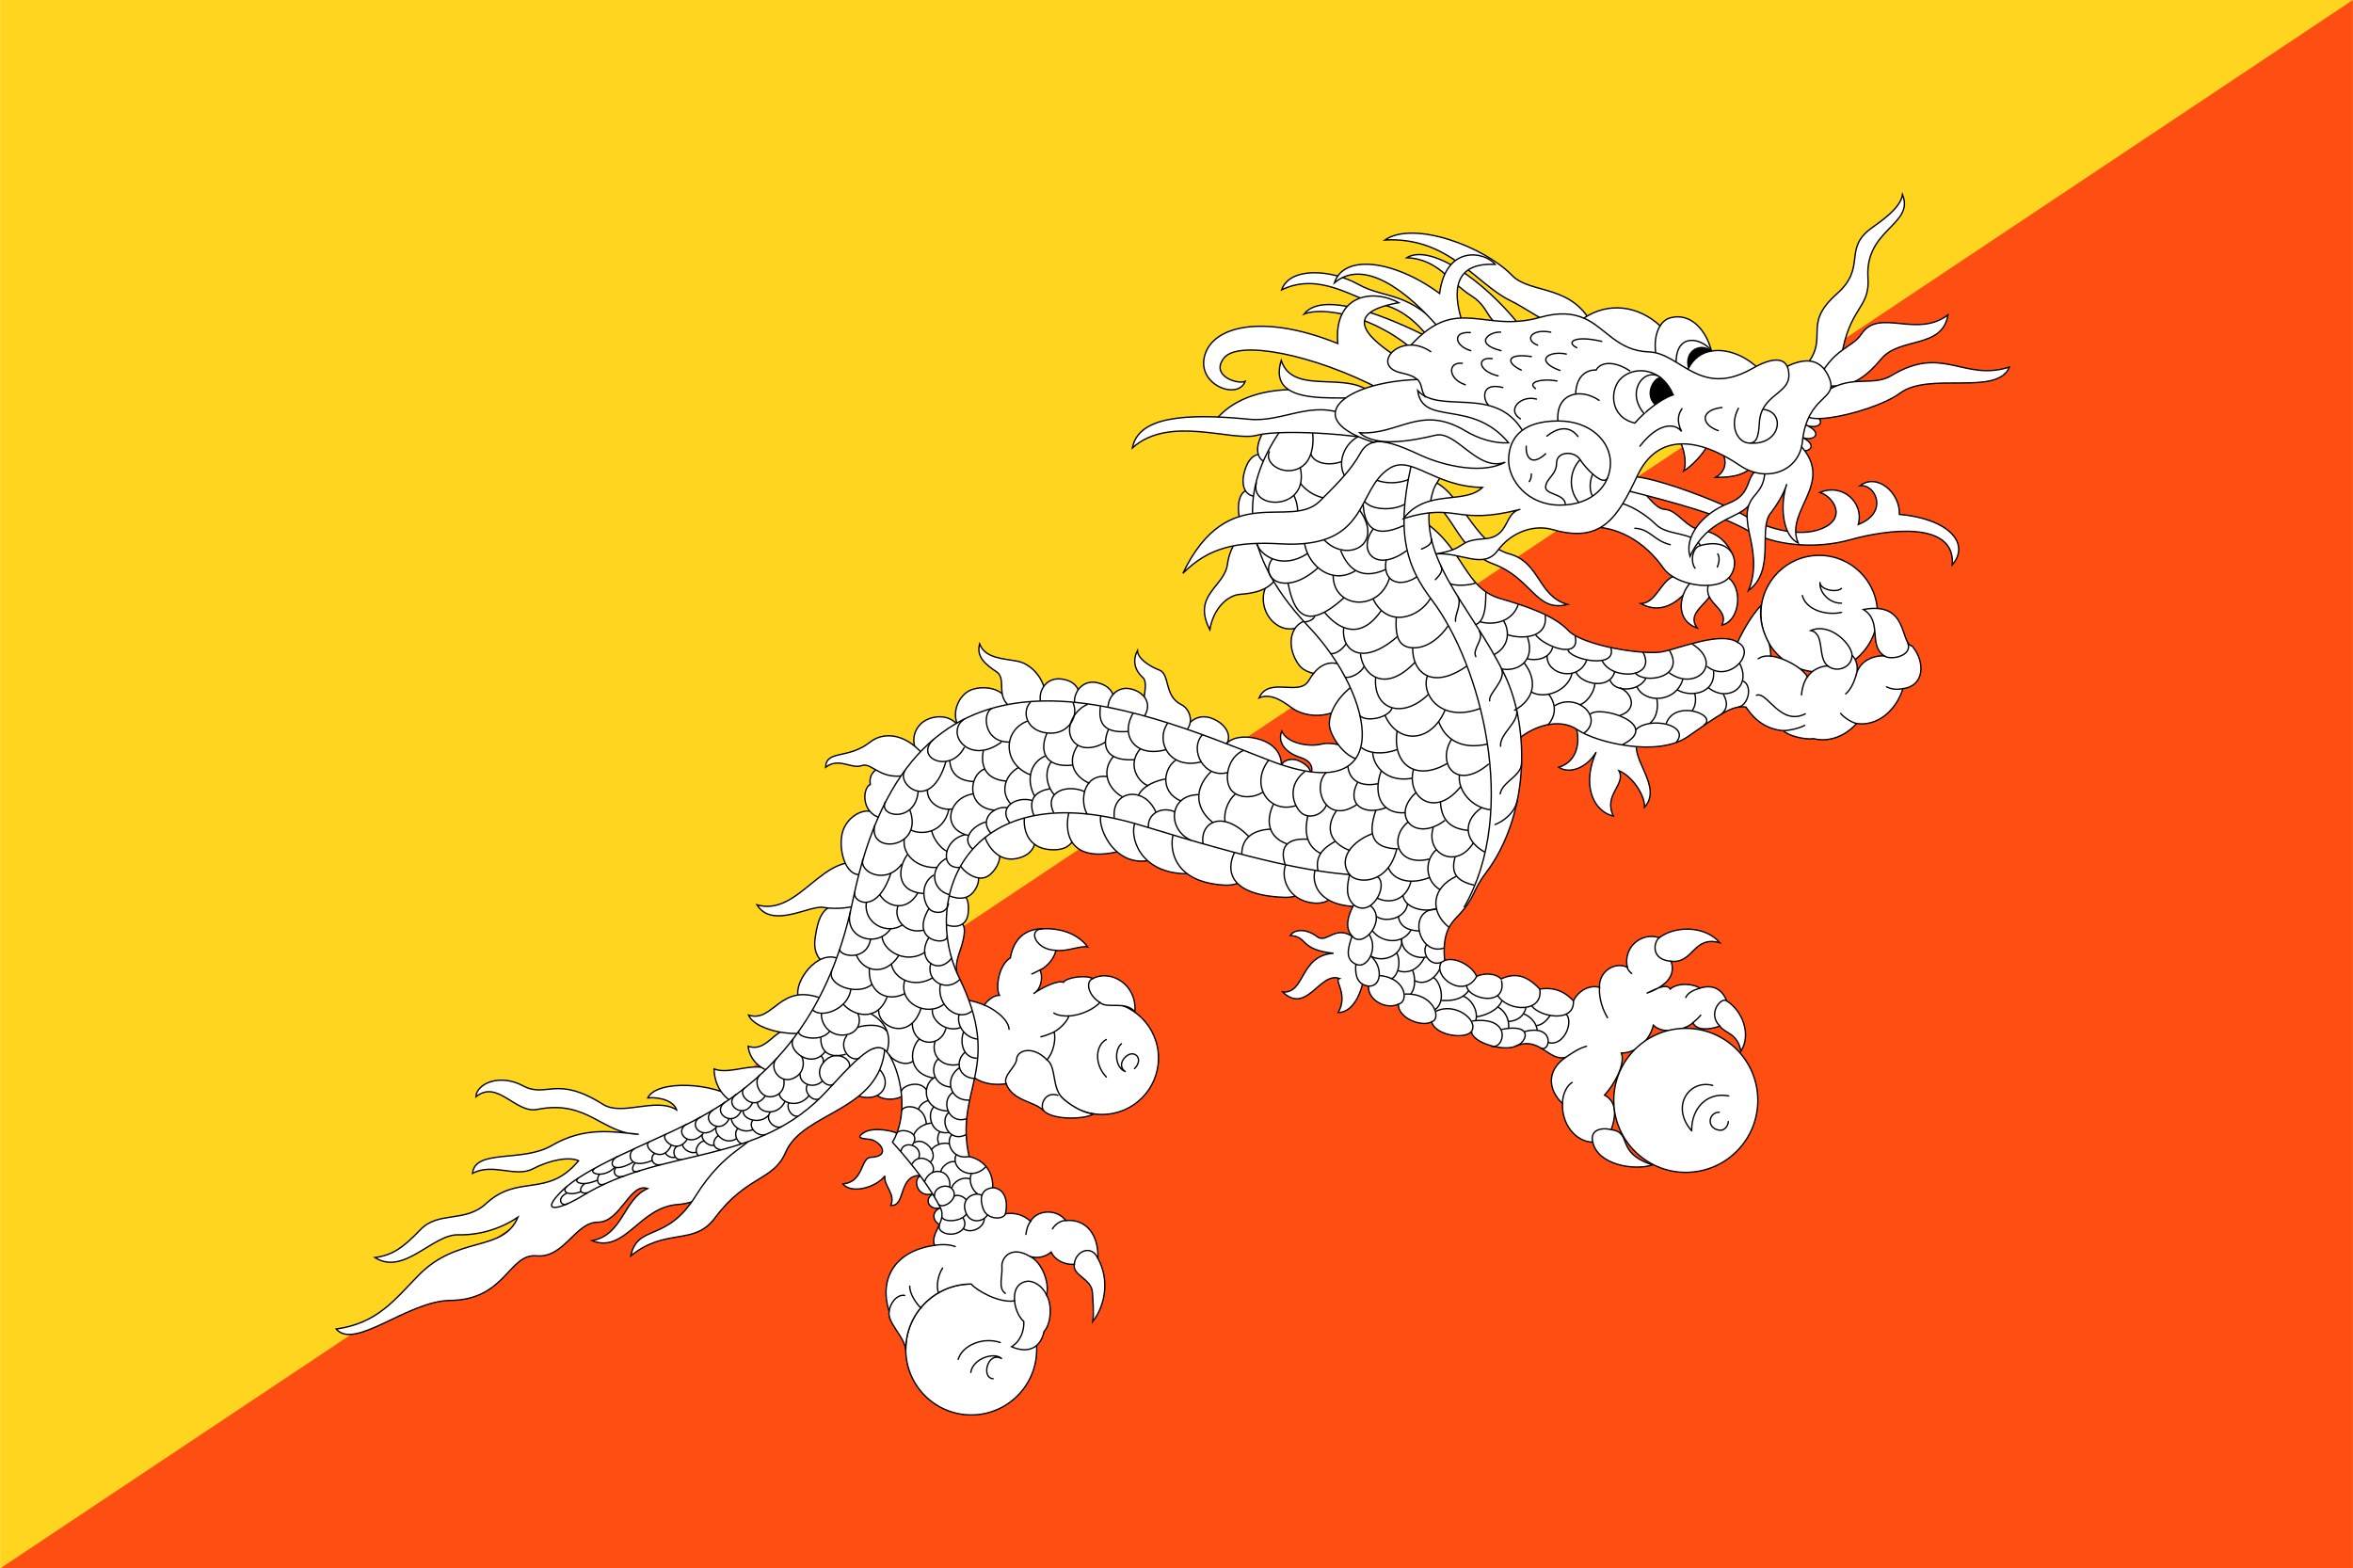 <?xml version='1.0' encoding='utf-8'?>
<svg:svg xmlns:svg="http://www.w3.org/2000/svg" viewBox="0 0 900.0 600.0" width="50.00" height="33.33">
<svg:rect width="900" height="600" fill="#ffd520" />
<svg:path d="M0,600H900V0z" fill="#ff4e12" />
<svg:g stroke="#000" stroke-width="0.521">
<svg:g fill="#fff">
<svg:path d="m481.74,187.59c-4.987-1.771-8.208,0.805-8.046,7.244,0.158,6.439,3.542,10.142,8.529,7.727l-0.483-14.971z" />
<svg:path d="m486.12,175.53c-4.154-3.28-8.029-1.874-9.946,4.276-1.917,6.149,0.096,10.742,5.596,10.058l4.35-14.333z" />
<svg:path d="m493.04,163.86c-3.579-3.905-7.629-3.138-10.508,2.625-2.875,5.763-1.625,10.618,3.917,10.825l6.592-13.45z" />
<svg:path d="m488.5,220.59c-6.117,2.254-6.763,10.625-2.896,15.776,3.862,5.151,10.946,6.117,14.808,0l-11.91-15.78z" />
<svg:path d="m481.42,202.88c-5.796-1.932-11.017,5.853-11.913,12.878-1.125,8.854-13.683,11.751-6.758,25.113,1.446-8.532,7.083-13.2,11.588-13.522,4.508-0.322,11.271-1.288,14.167-6.761l-7.083-17.708z" />
<svg:path d="m499.77,237.33c-6.763,1.61-7.729,10.625-2.9,17.064,4.133,5.513,17.063,4.185,16.742-1.288l-13.842-15.776z" />
<svg:path d="m518.93,291.58c0.321-5.795-9.012-8.049-13.521-6.922-4.508,1.127-13.121-0.161-15.133-4.99-1.608,3.864,0.725,8.049,7.246,10.142,4.933,1.585,4.829,5.151,3.379,6.761,3.704,0.644,14.65,0.644,18.029-4.99z" />
<svg:path d="m513.62,254.56c-6.6-2.897-10.513,1.516-13.038,5.795-3.704,6.278-15.133-1.77-18.996,6.6,5.233-2.254,10.558,2.553,13.038,4.185,7.083,4.668,20.767,3.22,22.7-7.727l-3.704-8.854z" />
<svg:path d="m517.48,262.28c-6.6,4.99-9.175,10.946-9.012,14.971,0.163,4.025,5.796,12.878,11.913,13.361,3.542-7.244,5.312-22.537-2.9-28.332z" />
<svg:path d="m490.12,293.35c0-2.415,3.542-3.38,5.954-2.576,2.417,0.805,6.117,3.22,4.829,5.795l-10.783-3.22z" />
<svg:path d="m453.73,280.15c-0.642-2.897,4.025-7.888,10.304-5.151,6.275,2.737,7.083,8.049,4.504,10.142l-14.808-4.99z" />
<svg:path d="m469.02,285.46c-0.483-1.61,4.037-4.825,11.754-2.898,7.725,1.932,9.621,6.907,9.338,10.786l-21.092-7.888z" />
<svg:path d="m452.93,280.15c4.025-3.058,2.5-8.855-1.129-10.625-6.6-3.22-4.183-11.59-8.371-13.2-4.183-1.61-8.208-4.508-8.371-7.405-2.092,4.024-0.804,7.727,2.096,10.303,2.896,2.576-2.254,13.039,1.446,15.776l14.329,5.151z" />
<svg:path d="m366.64,277.9c-3.38-5.312-11.43-4.346-14.81-0.644-3.38,3.703-2.897,9.176,0.322,11.59l14.488-10.947z" />
<svg:path d="m385.96,270.01c-1.288-7.083-9.82-7.888-14.488-6.117-4.668,1.771-7.888,8.854-4.829,14.005l19.318-7.888z" />
<svg:path d="m398.84,269.04c3.058-5.956-2.897-14.81-9.659-16.098-5.645-1.074-12.315-1.046-14.488-6.6-1.368,4.83,2.254,7.888,6.44,10.625,4.185,2.737-0.805,9.82,5.956,13.844l11.752-1.771z" />
<svg:path d="m398.2,269.25c-1.409-4.267,1.449-9.943,7.232-9.545,5.784,0.398,9.08,4.601,6.53,9.856l-13.763-0.31z" />
<svg:path d="m411.07,269.57c-0.796-4.422,2.83-9.64,8.501-8.435s8.342,5.83,5.083,10.675l-13.584-2.24z" />
<svg:path d="m423.86,271.6c-0.575-4.457,3.308-9.488,8.912-8.001,5.604,1.487,8.042,6.24,4.542,10.915l-13.454-2.914z" />
<svg:path d="m326.72,345.35c-10.786,0-13.42,2.568-14.971,13.683-1.932,13.844,16.903,15.454,14.971-13.683z" />
<svg:path d="m331.55,330.86c-16.581-6.278-25.595,19.961-42.015,15.293,5.875,9.337,20.118,0.017,25.434,0.966,9.015,1.61,28.493-1.771,16.581-16.259z" />
<svg:path d="m320.76,366.76c-8.21-3.702-17.064,8.854-15.454,14.327,2.044,6.952,20.766,1.288,15.454-14.327z" />
<svg:path d="m282.45,420.85c4.508,1.283,9.98,3.862,9.015,12.554-0.966,8.692-17.385,26.4-32.195,27.367-14.81,0.967-20.123,18.833-32.84,13.842,11.912-2.25,11.912-15.775,21.249-19.958-6.761-2.417-10.303,12.879-18.995,12.879-8.693,0-12.878,13.842-23.503,12.875-10.625-0.963-11.743,16.854-33,17.067-16.259,0.158-36.381,19.154-43.625,10.946,15.776-2.254,22.142-10.996,31.552-20.608,15.132-15.45,32.196-8.529,37.991-22.213-6.923,4.667-14.971,6.921-22.859,6.763-9.902-0.204-20.766,15.775-31.874,8.692,6.439-0.804,10.625-3.542,17.386-10.625,6.924-7.254,17.083-2.567,25.113-9.979,12.556-11.592,23.342-1.933,35.415-16.421-3.381-1.608-10.625-0.483-17.386,3.058-6.761,3.542-15.454-2.417-23.181,1.771,0.966-9.496,18.995-4.062,30.264-10.625,12.718-7.404,23.262-5.233,33.323-4.346-14.005-0.079-19.478-13.363-38.795-9.5-8.425,1.688-15.132-11.588-23.503-4.829,0.241-4.987,9.015-9.013,18.03-4.183,9.015,4.829,12.648-4.226,30.586,7.083,7.405,4.667,20.122-2.9,28.171,2.092-1.046-3.058-5.635-4.992-11.027-4.588,3.381-6.921,25.193-6.037,34.691,0.887z" />
<svg:path d="m296.78,410.38c-7.083-5.473-16.903,1.128-23.664-1.449,0,4.506,2.254,11.269,9.659,13.844,2.254-1.608,12.395-10.463,14.005-12.395z" />
<svg:path d="m307.89,394.77c-11.108-5.634-13.039,8.371-21.732,5.473,0.322,4.025,3.542,9.015,10.625,10.142l11.108-15.615z" />
<svg:path d="m314.49,382.05c-16.42-6.439-18.513,9.337-28.171,6.278,2.254,5.473,16.098,8.371,23.181,6.439l4.99-12.717z" />
<svg:path d="m337.02,312.99c-4.347-6.117-13.522-1.127-14.971,6.117-1.449,7.244,2.092,17.386,8.21,15.132l6.761-21.249z" />
<svg:path d="m348.13,293.67c-7.566-1.77-16.259-0.966-15.293,6.439-2.898,1.288-3.703,10.786,4.185,12.878l11.108-19.318z" />
<svg:path d="m353.12,288.68c-7.405-8.693-15.663-8.491-20.283-4.83-8.532,6.761-16.823,2.898-17.064,9.659,5.152-3.944,9.659,0.805,13.844-0.644,4.185-1.449,7.244,6.6,18.835,3.22l4.668-7.405z" />
<svg:path d="m335.25,418.6c1.127,2.092,8.049,3.058,11.43-0.483,4.48-4.696-0.483-17.709-7.566-18.675-7.083-0.966-7.727,14.65-3.863,19.158z" />
<svg:path d="m327.2,418.92c10.141,3.7,14.488-4.671,9.015-9.981-1.449,1.771-6.761,8.21-9.015,9.981z" />
<svg:path d="m289.21,432.76c-1.932,5.796-11.913,6.763-23.181,24.792-11.269,18.029-22.054,10.463-24.791,22.858,13.522-10.946,24.142-3.675,32.195-14.488,12.235-16.421,22.309-14.063,27.045-25.113,6.761-15.775,36.381-15.454,37.991-40.244-9.981-1.932-41.533,24.79-49.259,32.194z" />
<svg:path d="m543.24,189.36c12.879,4.185,13.2,20.927,28.008,26.4,14.813,5.473,16.263,18.673,28.333,15.454-11.267-3.059-10.463-16.098-22.213-19.318-13.783-3.776-18.996-24.791-29.946-28.01" />
<svg:path d="m602.32,276.77c2.254,5.151,1.933,14.327-6.117,16.742,4.346,2.737,10.783,0.161,14.325-5.795-5.312,11.751-1.771,22.376,6.6,24.469-4.025-8.21,4.992-12.074,2.096-17.386,5.312,2.254,9.979,9.498,9.817,14.005,6.925-7.727-5.15-18.03-2.896-25.273l-23.825-6.761z" />
<svg:path d="m518.93,359.51c-7.888-6.922-11.254,1.81-15.133-1.208-3.621-2.817-8.45-3.22-10.3-0.403,6.763,0.242,3.458,5.473,16.579,6.761-13.121,0.885-10.704,15.535-19.479,14.81,9.338,8.854,14.167-7.888,21.733-5.151-2.254,0.644,3.542,5.956-0.483,13.039,6.521-0.161,9.175-9.176,9.983-13.844l-2.9-14.005z" />
<svg:path d="m345.23,434.69c-2.898-2.413-11.269-3.542-14.488-1.608-3.219,1.929-2.092,2.413,1.771,2.737,3.864,0.321,8.852,6.571,0.483,6.921-3.863,0.158-2.575,9.496-10.625,10.142,3.3,4.025,12.718,1.367,16.098-3.058-0.644,3.621,4.185,6.921,2.254,11.267,5.956,0.646,2.495-12.071,11.913-11.429-3.864,0.483-2.254,9.175,4.507,6.921-4.024,1.933-1.932,6.6,2.576,5.475-2.897,0.967-3.864,4.667,0.161,6.763,3.864-5.312-0.483-24.308-14.649-34.129z" />
<svg:path d="m695.85,257.07c12.321,0,22.308-9.99,22.308-22.312,0-12.32-9.988-22.31-22.308-22.31-12.325,0-22.313,9.99-22.313,22.31,0,12.322,9.988,22.312,22.313,22.312z" />
<svg:path d="m579.3,284.02c6.763-6.439,17.067-9.659,24.146-4.83,7.083,4.83,30.588,10.625,42.179,2.576,11.588-8.049,17.063-12.235,22.213-11.269,3.867,5.795,8.533,8.532,14.329,9.015,1.771,1.932,8.05,3.542,11.592,3.058,5.15,1.288,11.429-0.322,16.417-5.795,7.729,1.127,14.971-4.668,17.708-13.361,8.208-0.966,8.692-10.142,3.542-16.259-4.829-0.966-1.125-17.225-18.675-14.005,7.408,4.507,1.771,13.522,7.892,17.708-4.188,0-9.579,1.771-10.867,8.049,1.608-4.346-0.242-7.244-1.371-8.21,0.163-3.703-8.046-12.798-15.775-9.498,5.554,1.208,2.417,10.142,6.442,13.522-2.9,0.161-5.958,1.61-7.729,4.185-2.092-3.703-9.496-7.566-14.004-7.888,0-1.288-0.242-3.863-0.804-5.151-2.013-3.863-3.704-8.451-2.9-14.327-3.862,4.185-7.083,9.981-9.012,14.166-6.117-4.185-21.25,1.932-28.333,3.541-7.083,1.61-30.908-2.253-36.383-8.049-5.471-5.795-16.096-9.337-26.075-12.234-13.725-3.983-13.846-18.995-28.979-29.298-0.321,18.674,28.013,77.914,34.45,84.353z" />
<svg:path d="m421.54,426.32c11.913,0,21.571-9.658,21.571-21.571s-9.658-21.57-21.571-21.57-21.571,9.658-21.571,21.57c0,11.913,9.658,21.571,21.571,21.571z" />
<svg:path d="m370.02,409.74c4.346,5.635,11.751,5.314,14.81,4.83,2.576,6.758,10.785,6.6,14.327,10.3,3.542,3.704,15.613,3.383,19.155,1.288-3.217-0.321-7.403-2.25-11.428-5.633-4.858-4.079-2.576-12.234-6.439-15.131,2.897-3.22,3.38-8.532,2.737-10.625,3.059-1.771,5.312-4.668,5.634-6.117,5.313-0.322,9.98-3.059,11.913-5.151,2.737,2.575,9.658-0.805,13.363,3.541,0.804-10.625-9.338-16.259-16.1-12.717-2.737-1.449-9.98-0.483-11.268,1.449-2.254-0.966-8.532,2.254-11.43,4.346,3.22-1.77,3.703-7.083,2.415-9.015,2.737-1.127,5.795-4.829,6.117-7.566,3.864,0.644,9.658-1.932,12.233-1.288-4.183-5.473-11.105-7.405-18.189-6.922-7.325,0.403-10.463,5.554-11.429,11.108-4.347,2.575-5.795,11.268-4.185,14.327-2.496-0.08-4.83,2.335-5.795,3.703-3.38-1.449-8.21-2.495-11.671-2.495" />
<svg:path d="m366.32,373.2c-1.449-4.185,0.47-7.953,1.449-11.268,2.495-8.451,0.966-10.625-6.6-9.498-0.644,4.024,3.22,17.225,5.151,20.766z" />
<svg:path d="m360.77,352.91c1.932,1.932,8.774,2.817,9.498-3.3,0.832-7.022-2.012-9.74-8.129-7.003-0.483,1.61-1.047,8.21-1.369,10.303z" />
<svg:path d="m362.22,342.37c2.576,1.046,8.13,3.139,11.188-2.817,2.566-4.995-0.805-8.854-6.117-8.532-1.288,1.449-3.864,6.6-5.072,11.35z" />
<svg:path d="m366.97,330.54c0.644,1.932,7.244,8.371,12.073,3.703,4.83-4.668,4.83-11.59-2.415-14.166-1.932,0.322-7.727,7.083-9.659,10.463z" />
<svg:path d="m376.62,320.08c1.449,4.024,5.956,10.946,14.327,7.727,8.371-3.22,4.83-13.683,0.966-15.776-2.254,0.161-11.43,4.347-15.293,8.049z" />
<svg:path d="m391.92,312.03c-0.644,3.542,0,13.2,11.429,13.039,11.428-0.161,8.211-13.522,5.312-15.454-4.668,0-12.556,0.161-16.742,2.415z" />
<svg:path d="m409.14,310.09c-1.288,2.737-4.19,20.75,18.191,15.776,2.896-0.644,10.463-17.225-18.191-15.776z" />
<svg:path d="m421.37,311.7c-2.25,2.253,3.542,20.444,18.675,17.385,15.133-3.059,2.417-20.283-18.675-17.385z" />
<svg:path d="m434.25,314.44c-2.413,4.99,1.212,19.8,19.883,19.8,16.921,0-0.887-19.478-19.883-19.8z" />
<svg:path d="m448.9,318.79c-1.212,2.766-2.696,18.468,19.317,19.8,15.938,0.966,12.075-21.571-19.317-19.8z" />
<svg:path d="m472.57,325.39c-2.733,4.83-5.633,16.903,18.513,17.869,15.471,0.619,5.958-17.547-18.513-17.869z" />
<svg:path d="m492.69,329.09c-3.542,4.83-0.933,14.303,8.046,16.098,11.271,2.254,12.879-8.371,5.154-13.522-7.729-5.151-13.2-2.576-13.2-2.576z" />
<svg:path d="m503.64,331.34c-2.575,4.508-0.979,15.454,16.096,15.454,3.542,0,17.067-13.844-16.096-15.454z" />
<svg:path d="m371.48,541.27c13.83,0,25.042-11.213,25.042-25.042,0-13.833-11.212-25.046-25.042-25.046-13.831,0-25.043,11.213-25.043,25.046,0,13.829,11.212,25.042,25.043,25.042z" />
<svg:path d="m555.15,177.13c-1.933,1.932-5.954,7.727-6.763,9.98-8.371,25.113,13.975,43.871,27.046,70.83,10.304,21.249,9.017,54.733-7.083,75.982-5.508,7.268-3.862,9.337-10.946,16.742-2.717,2.841-5.796,6.439-4.829,16.742,4.508-1.61,10.946,2.576,12.233,6.117,3.221-1.61,7.729-0.966,9.338,0.966,5.471-2.575,9.979-1.288,14.808,3.864,4.188-0.644,8.696,0,12.879,4.507,2.254-4.507,6.763-6.117,9.979-5.151-0.321-5.795,5.475-9.98,10.625-7.727-1.608-7.727,5.475-13.523,12.238-11.269,5.792-4.508,17.383-4.829,23.179,1.932-10.304-2.897-9.979,8.049-18.675,7.083,2.254,6.439-3.542,10.142-9.333,12.234,3.7-1.771,7.725-3.863,9.012-1.61,3.221-2.817,9.658-1.771,11.271-0.322,4.263-1.368,8.371-0.322,10.3,4.829,5.796,3.542,9.658,12.556,5.475,19.318-1.288-7.083-6.117-6.761-8.05-9.659-4.508,1.61-9.017,1.61-10.304-1.288-2.575,2.576-11.267,4.83-15.129,0.966-1.45,5.795-6.442,10.625-12.238,10.625,1.613,4.507-2.896,12.236-6.438,16.098,5.475,2.896,3.862,9.338,2.575,13.2,8.371,1.288,1.288,8.692,15.775,13.521-7.079,2.254-20.925,0-22.858-8.692-7.083-0.321-11.913-7.404-11.588-14.813-5.475-5.15-6.279-12.554,1.288-17.705-6.442,1.932-9.983-8.371-19.321-4.185-4.642,2.083-16.9-1.449-16.738-5.795-1.933,3.22-13.683,1.932-15.296-3.541-3.862,2.092-12.879-1.449-12.717-6.761-4.992,2.254-11.75-1.771-11.429-6.922-4.667-0.644-5.15-4.829-4.829-8.371-4.188-1.932-3.058-5.956-1.45-10.785-2.896-3.22-1.608-7.727,0.646-11.913-3.221-3.22-2.575-7.083-1.613-11.59-15.454-1.288-34.813-5.015-79.2-18.673-66.967-20.605-84.997,27.688-70.187,57.952,17.087,34.919-1.932,42.5,3.864,68.579,6.117,1.288,9.337,6.438,9.015,11.913,3.621,0.158,6.197,3.538,4.909,9.979,3.059-0.562,7.003,0.321,9.579,2.896,2.254-4.183,9.659-5.15,13.523-0.321,8.369-0.646,12.556,6.117,12.235,14.488,4.504,8.05,2.896,17.871-1.933,24.146,0.483-3.379,0-8.208-0.158-11.104-0.3-5.329-7.729-6.442-6.924-10.788-3.863,0.321-7.566-1.771-8.854-4.667-2.254,1.929-5.473,2.575-8.21,1.608,4.346,1.933,7.727,9.658,6.439,14.808,2.254,3.867,1.771,10.95-0.966,14.008-1.288,6.275-6.117,8.529-12.395,5.792,3.542-2.25,4.829-6.275,4.668-9.658-2.254-1.929-3.38-5.633-3.542-7.888-6.278,0.967-14.971-4.346-16.574-6.446-13.831,0-25.043,11.213-25.043,25.046-0.644-5.154-7.159-10.229-6.354-14.575-3.863-11.913,1.61-23.021,17.386-25.271-1.932-4.508,4.829-9.179,2.254-14.329-3.29-6.579-9.337-15.133-18.351-25.113,5.473-9.338,3.863-21.892,0.644-29.62-4.623-11.096-9.015-8.371-25.435,9.658-26.76,29.383-62.46,21.25-94.012,40.567-8.384,5.133-16.741,7.083-7.727-1.929,9.015-9.017,32.84-18.029,48.293-25.758,28.94-14.471,53.445-38.635,63.104-85.64,22.697-110.46,106.24-74.05,159.04-53.445,49.571,19.346,40.567-24.469,15.454-50.869-30.183-31.732-24.146-56.664-9.979-76.626,25.433-3.541,74.213,5.312,64.392,13.845z" />
<svg:path d="m644.82,448.48c15.217,0,27.554-12.333,27.554-27.55,0-15.218-12.338-27.554-27.554-27.554-15.217,0-27.554,12.336-27.554,27.554,0,15.217,12.338,27.55,27.554,27.55z" />
</svg:g>
<svg:g fill="none">
<svg:path d="m539.7,178.41c-6.117,27.045-0.967,39.279,8.05,51.191,18.629,24.621,33.483,80.811,12.233,117.51" />
<svg:g stroke-linecap="round">
<svg:path d="m571.89,315.41c2.575-0.966,7.404-4.024,8.533-9.337" />
<svg:path d="m573.82,303.66c0.804-4.668,8.046-6.68,8.208-11.67" />
<svg:path d="m573.98,285.46c-0.483-4.83,7.246-9.176,6.117-14.005" />
<svg:path d="m569.8,268.08c-0.646-2.737,6.438-7.888,4.508-12.234" />
<svg:path d="m564.49,251.18c-1.45-3.059,3.379-6.6,1.288-9.82" />
<svg:path d="m556.76,237.65c-0.483-2.092,2.496-6.68,0.887-9.416" />
<svg:path d="m549.03,221.72c0.642-0.805,3.221-2.737,2.171-5.151" />
<svg:path d="m543.72,210.05c1.046-0.564,4.183-1.53,3.783-3.863" />
<svg:path stroke-linejoin="round" d="m382.58,513.57c-6.439-2.254-14.488,0.967-16.098,6.442" />
<svg:path stroke-linejoin="round" d="m371.31,525c0.805-5.471,9.176-7.888,11.751-5.312-5.312-2.896-7.888,7.404-3.22,7.729" />
<svg:path stroke-linejoin="round" d="m423.15,397.67c-3.862,1.932-4.987,9.015,0,14.329" />
<svg:path stroke-linejoin="round" d="m428.94,399.28c-2.733,2.254-2.575,9.015,1.45,10.625-3.379-2.415,0-6.6,2.417-6.761,2.413-0.161,4.021,2.737,1.125,5.634" />
<svg:path stroke-linejoin="round" d="m655.12,415.21c-9.012-2.413-16.258,8.05-8.05,17.388-0.158-9.017,6.279-14.971,14.167-13.363" />
<svg:path stroke-linejoin="round" d="m657.61,425.47c-2.217,0-3.462,1.733-3.462,3.421,0,1.771,1.529,3.462,4.025,3.462,1.613,0,2.9-1.85,2.9-3.3" />
<svg:path stroke-linejoin="round" d="m689.4,227.83c1.45,5.473,9.017,7.727,14.971,6.439" />
<svg:path stroke-linejoin="round" d="m704.37,230.73c-4.667,0.161-8.529-4.185-8.208-7.888,0,2.737,6.279,4.025,8.208,2.254" />
<svg:path d="m384.83,414.57c-1.288-3.221,3.864-6.44,4.025-9.499,0.161-3.058,5.795-5.473,11.59,0.322" />
<svg:path d="m397.71,371.11c-1.127,0.483-2.093,1.127-3.059,1.449" />
<svg:path d="m408.82,388.65c-1.369,0.081-4.185-0.08-5.715-1.127" />
<svg:path d="m403.19,394.77c-1.127,0.564-3.623,1.53-5.072,1.852" />
<svg:path d="m347.97,492c-0.161,2.9,2.737,7.083,4.346,8.371" />
<svg:path d="m360.53,485.08c-1.61,2.413-2.575,6.6-1.61,9.496" />
<svg:path d="m384.51,494.74c-2.898-1.933-0.966-6.925-1.288-10.142-0.322-3.221,3.381-8.371,10.625-4.025" />
<svg:path d="m357.47,476.39c2.898-0.483,5.956-0.325,7.888,0.479" />
<svg:path d="m394.17,467.21c-1.288,1.771-1.61,3.704-1.77,4.992" />
<svg:path d="m407.69,466.89c-2.254,0-4.185,1.608-5.151,3.221" />
<svg:path d="m376.46,384.47c2.576,0.886,9.256,4.99,9.498,9.257" />
<svg:path d="m403.83,363.54c-7.888-0.161-10.946-8.21-4.99-8.21" />
<svg:path d="m418,374.32c-3.058,1.288-1.608,6.6,2.737,9.176" />
<svg:path d="m399.16,424.87c-1.53-1.929,0.483-7.562,5.473-5.875" />
<svg:path d="m410.91,483.63c0.32-4.908,6.52-7.808,9.016-2.254" />
<svg:path d="m388.05,497.63c-0.403-5.392,2.334-7.162,4.748-7.483,2.415-0.321,5.877,1.688,7.486,5.229" />
<svg:path d="m340.08,501.66c0.322-3.221,3.059-6.6,5.956-6.117" />
<svg:path d="m634.67,358.71c-2.096,1.53-3.462,8.371,4.504,9.015" />
<svg:path d="m622.44,369.98c0,0.805,1.046,1.932,1.692,2.415" />
<svg:path d="m660.43,382.86c-2.092-1.61-7.487,4.91-2.575,9.659" />
<svg:path d="m609.24,436.95c-1.208-4.588,3.058-5.796,7.083-4.829" />
<svg:path d="m598.94,404.43c2.413-1.61,4.829-3.38,7.888-4.185" />
<svg:path d="m597.65,422.13c0-3.862,1.929-7.079,3.7-8.046" />
<svg:path d="m611.81,377.71c-0.321,4.668,1.613,9.176,3.062,11.59" />
<svg:path d="m650.13,378.03c-2.337,0.725-4.429,1.61-5.312,3.542" />
<svg:path d="m647.55,391.23c1.129-0.966,2.417-2.092,2.979-2.897" />
<svg:path d="m708.4,250.69c0,4.507-5.633,6.922-9.333,4.024" />
<svg:path d="m720.64,250.85c2.492,1.932,11.104,0.081,9.092-4.909" />
<svg:path d="m710.17,276.77c-1.771-0.322-4.829-2.254-6.117-3.863" />
<svg:path d="m727.88,263.41c-2.896,0.644-4.829,0-6.279-0.644" />
<svg:path d="m682.16,279.51c1.608,0,5.471-0.644,8.129-2.012" />
<svg:path d="m677.33,251.02c-2.092-0.241-3.625,0.161-4.829,0.966" />
<svg:path d="m709.77,258.9c-0.562,2.013-2.013,5.151-3.783,6.52" />
<svg:path stroke-linejoin="round" d="m671.86,265.99c4.025-1.771,9.017,11.912,18.675,7.083" />
<svg:path stroke-linejoin="round" d="m691.34,258.9c-1.288,1.771-2.092,4.508-2.254,6.922" />
</svg:g>
<svg:path d="m498.81,237.98c1.288-0.161,3.542-0.644,4.025-2.254" />
<svg:path d="m333.16,387.85c4.83,2.737,8.21,7.405,6.117,14.327" />
<svg:path d="m554.5,223.17c1.45,0.966,6.925,0.966,9.983-0.161" />
<svg:path d="m568.35,226.39c-0.163,2.254,0.483,10.785-3.862,12.556" />
<svg:path d="m566.1,237.82c4.025,1.288,12.075,0.805,14.65-6.6" />
<svg:path d="m575.11,237.49c2.092,3.22,2.733,9.498-3.542,12.878" />
<svg:path d="m576.72,242.81c4.667,1.61,15.454,1.77,14.325-7.405" />
<svg:path d="m587.35,242.81c3.221,4.507,17.388,9.82,15.133,0.483" />
<svg:path d="m574.31,255.84c5.471,1.288,13.2-2.415,9.979-12.073" />
<svg:path d="m599.74,248.6c0.804,3.703,18.833,7.566,16.421-0.805" />
<svg:path d="m612.78,252.63c3.383,7.727,21.25,7.083,15.617-3.22" />
<svg:path d="m625.5,257.45c3.542,4.347,19.321,1.771,13.042-8.693" />
<svg:path d="m638.37,257.29c9.821,7.405,21.25-3.22,8.854-10.947" />
<svg:path d="m652.86,254.88c8.696,6.922,19.321-5.635,11.754-9.176" />
<svg:path d="m584.12,251.98c2.737,0.805,8.533,0.483,9.821-4.507" />
<svg:path d="m591.77,250.85c-0.321,7.325,11.996,10.142,15.133,1.691" />
<svg:path d="m602.8,257.13c2.254,4.829,13.038,6.761,14.808-0.161" />
<svg:path d="m615.84,260.19c1.771,4.83,11.108,4.347,13.683-0.644" />
<svg:path d="m626.14,262.77c2.896,6.278,14.808,6.278,17.546-2.898" />
<svg:path d="m641.6,263.89c4.667,2.898,14.65,1.771,13.842-7.244" />
<svg:path d="m653.51,263.09c6.921,5.635,16.742,0.161,11.913-9.337" />
<svg:path d="m664.94,270.49c3.704-0.644,5.633-8.049,1.771-9.98" />
<svg:path d="m579.14,271.78c7.725-4.185,9.175-11.268,3.862-18.19" />
<svg:path d="m585.74,264.7c4.829,2.897,14.004-0.161,15.613-7.244" />
<svg:path d="m592.34,265.5c2.733,3.541,3.217,7.888-0.325,11.912" />
<svg:path d="m594.59,270.01c8.529-5.312,19.154,4.508,11.267,10.464" />
<svg:path d="m604.41,269.53c1.933-0.483,5.312-4.024,5.633-8.049" />
<svg:path d="m608.27,273.23c3.542-3.703,27.692,3.864,12.396,11.59" />
<svg:path d="m619.54,263.09c4.667,1.771,7.083,8.371,0,10.625" />
<svg:path d="m625.66,279.19c5.15-5.312,21.25-1.932,15.454,4.83" />
<svg:path d="m637.25,277.09c2.896-9.82,20.121-3.703,14.488,0.322" />
<svg:path d="m633.71,267.27c0.483,1.932,0.642,6.761-2.575,9.337" />
<svg:path d="m648.2,265.34c0.642,1.61,0.483,4.668-0.967,6.6" />
<svg:path d="m659.14,265.5c0.967,1.77,2.575,5.151-0.967,7.888" />
<svg:path d="m521.35,191.45c0.158,9.175,3.379,15.293,15.775,9.498" />
<svg:path d="m525.21,202.4c-6.117,8.21,0.804,17.064,12.879,8.21" />
<svg:path d="m506.37,206.42c8.371,9.015,23.342,2.415,13.683-11.269" />
<svg:path d="m530.2,214.15c-1.613,8.854,5.633,10.625,11.588,6.6" />
<svg:path d="m498.97,207.87c1.525,8.901,10.625,15.937,19.479,10.464" />
<svg:path d="m509.92,220.11c0,12.718,17.546,14.166,21.571,0.966" />
<svg:path d="m525.21,229.12c5.633,11.59,17.867,6.922,21.892-0.161" />
<svg:path d="m512.81,210.61c2.254,5.634,6.763,11.913,17.225,7.244" />
<svg:path d="m480.62,207.87c1.45,4.668,9.821,10.303,19.479,3.863" />
<svg:path d="m486.57,213.83c-5.154,7.566,5.15,14.649,17.546,3.38" />
<svg:path d="m492.69,223.17c2.092,10.625,6.275,19.157,21.408,5.473" />
<svg:path d="m506.53,234.11c5.475,6.761,13.846,10.946,21.733-0.483" />
<svg:path d="m534.06,236.04c-0.483,8.049,1.125,12.073,7.404,11.751,4.95-0.253,9.658-4.185,12.396-8.371" />
<svg:path d="m540.34,247.8c-0.163,9.176,7.079,16.42,20.604,7.083" />
<svg:path d="m545.97,258.58c-2.575,6.922,5.15,18.19,20.283,12.395" />
<svg:path d="m513.94,240.23c-0.963,8.854,7.246,14.81,20.446,3.38" />
<svg:path d="m520.38,250.05c0.483,7.244,8.692,15.937,20.767,3.38" />
<svg:path d="m526.17,259.23c-0.967,12.395,10.463,15.937,20.121,6.439" />
<svg:path d="m508.95,250.05c2.575,0.161,4.667-2.092,5.954-3.703" />
<svg:path d="m514.42,259.06c2.254,0.483,6.121-1.61,7.408-4.185" />
<svg:path d="m520.06,273.71c2.575,2.737,11.267,0.805,12.392-2.897" />
<svg:path d="m529.72,273.55c4.829,11.268,17.704,10.785,23.017-1.932" />
<svg:path d="m550.32,276.13c2.413,6.6,8.533,10.785,18.513,8.532" />
<svg:path d="m555.15,282.89c-5.633,9.176,1.771,19.961,14.325,9.337" />
<svg:path d="m558.21,296.57c-0.642,5.795,4.671,12.395,11.913,13.2" />
<svg:path d="m534.38,279.67c-1.933,13.039,7.404,19.318,19.158,12.395" />
<svg:path d="m520.7,285.95c3.058,2.415,8.533,2.737,13.683,0.805" />
<svg:path d="m540.66,294.32c-2.9,10.947,8.371,18.835,18.029,6.6" />
<svg:path d="m525.05,287.72c0.163,5.634,5.638,11.751,15.133,9.98" />
<svg:path d="m566.74,308.97c-6.442,4.346-7.729,12.073,1.288,17.063" />
<svg:path d="m550.96,306.71c0.325,6.6,3.383,10.303,10.625,10.946" />
<svg:path d="m541.47,303.33c-9.658,8.854-0.163,19.157,11.267,10.464" />
<svg:path d="m548.23,316.53c-3.221,10.142,8.854,16.259,15.292,5.956" />
<svg:path d="m528.27,294.96c-3.542,9.981,0.967,16.581,9.175,15.937" />
<svg:path d="m515.55,293.03c0.483,5.956,5.633,8.049,11.429,6.761" />
<svg:path d="m519.25,299.31c-4.346,8.371,2.254,12.878,10.95,9.659" />
<svg:path d="m556.6,327.64c-1.45,5.312-0.646,9.176,7.242,10.947" />
<svg:path d="m557.08,335.21c-9.5,4.347-10.304,13.523-2.9,19.478" />
<svg:path d="m549.43,324.99c-4.987,4.508-4.025,12.314,1.45,15.373" />
<svg:path d="m507.18,295.61c-5.475,5.393-0.242,20.283,11.829,12.155" />
<svg:path d="m538.57,314.44c-7.408,6.117-4.025,17.225,8.208,14.166" />
<svg:path d="m526.33,309.77c-3.862,10.947-0.158,14.81,8.533,14.971" />
<svg:path d="m499.13,295.12c-6.6,4.99-4.829,12.073-1.929,15.293,2.896,3.22,8.367,1.771,10.138-2.415" />
<svg:path d="m485.28,290.78c-7.404,9.498,0,20.766,10.467,17.386" />
<svg:path d="m524.89,318.95c-7.567,2.737-13.338,9.607-8.696,15.615,2.737,3.542,14.65,4.025,18.029-9.659" />
<svg:path d="m511.2,310.09c-4.346,6.278-2.9,12.235,5.15,15.293" />
<svg:path d="m510.72,321.85c-4.671,2.576-7.729,5.635-6.6,11.269" />
<svg:path d="m500.26,312.03c-1.771,7.566,0.321,12.235,4.987,14.488" />
<svg:path d="m500.1,321.04c-7.246-0.483-10.946,2.575-8.533,9.659" />
<svg:path d="m492.21,322.81c-7.083-2.576-8.213-8.693-5.154-15.132" />
<svg:path d="m486.09,317.18c-7.729,0.322-11.108,4.185-11.108,9.498" />
<svg:path d="m475.62,287.07c-5.633,2.415-7.404,9.981-5.312,14.166,2.096,4.185,8.696,4.508,12.721,1.771" />
<svg:path d="m459.85,281.12c-5.15,5.795,0.804,17.064,9.983,14.327" />
<svg:path d="m446.65,276.61c-4.829,6.761,0.483,18.03,12.879,14.81" />
<svg:path d="m460.17,322.81c-1.288-8.049,7.083-13.361,17.388-2.898" />
<svg:path d="m472.57,303.66c-3.058,2.737-4.504,7.083-4.025,10.625" />
<svg:path d="m433.45,272.75c-5.312,9.015,1.129,17.225,12.558,14.005" />
<svg:path d="m463.23,295.12c-7.567,7.566-4.992,15.132,0.642,19.478" />
<svg:path d="m458.4,303.98c-11.429,0.161-12.071,13.361-2.733,17.547" />
<svg:path d="m449.71,290.78c-4.667,3.22-6.117,12.073,1.933,15.615" />
<svg:path d="m449.39,310.58c-4.829-2.254-10.625,0.483-10.142,6.117" />
<svg:path d="m442.14,310.74c-4.346-10.303-17.063-8.532-15.933,2.093" />
<svg:path d="m445.68,298.02c-2.733,0.483-8.208,2.092-10.3,6.278" />
<svg:path d="m436.19,286.43c-5.15,5.795-1.129,12.717,3.058,14.166" />
<svg:path d="m420.9,270.17c-0.967,6.922,1.771,10.303,10.463,9.659" />
<svg:path d="m423.95,279.03c-3.383,8.371,1.125,12.073,9.817,11.59" />
<svg:path d="m425.88,289.33c-5.15,6.117-1.608,12.718,3.379,15.454" />
<svg:path d="m423.47,297.06c-9.175-1.127-10.625,9.498-7.567,14.488" />
<svg:path d="m416.06,269.37c-5.632,2.415-8.852,9.498-5.793,13.844,3.06,4.346,9.177,2.897,12.556,0.644" />
<svg:path d="m412.2,285.14c-4.668,7.083-0.483,12.395,4.508,14.488" />
<svg:path d="m394.17,268.56c-3.702,3.863-1.449,11.752,7.566,11.913,7.258,0.13,10.946-6.761,8.693-11.59" />
<svg:path d="m400.45,280.47c-2.897,6.439-1.127,13.361,9.82,12.234" />
<svg:path d="m414.94,302.85c-6.761-3.058-15.776,0-11.912,8.049" />
<svg:path d="m402.06,291.42c-2.737,3.863-1.771,9.337,1.288,12.717" />
<svg:path d="m401.58,301.72c-4.508,0.805-8.854,3.22-6.117,10.303" />
<svg:path d="m394.81,306.23c-5.795-1.771-13.2,2.415-8.693,8.371" />
<svg:path d="m385.16,308.97c-4.99-0.805-10.946,4.507-6.117,9.82" />
<svg:path d="m377.11,314.44c-4.508,1.127-9.82,6.278-5.152,10.303" />
<svg:path d="m399.81,289.17c-6.439,2.897-7.083,10.142-4.025,15.454" />
<svg:path d="m393.04,275.81c-9.659,3.703-9.498,16.581,1.127,20.605" />
<svg:path d="m389.66,293.51c-5.795,3.38-6.922,9.82-3.058,14.005" />
<svg:path d="m379.52,270.98c-3.864,1.288-3.542,13.2,6.761,12.878" />
<svg:path d="m368.9,275c-7.727,5.151,1.61,18.19,14.166,8.854" />
<svg:path d="m376.14,287.07c-1.127,5.312,0.322,11.108,8.854,11.752" />
<svg:path d="m376.62,294.16c-6.117,2.253-7.244,14.81,3.863,15.776" />
<svg:path d="m357.15,282.73c-7.888,7.244,6.439,13.522,11.752,3.059" />
<svg:path d="m346.2,294.8c-3.864,4.668,9.658,16.903,15.615-3.542" />
<svg:path d="m363.26,290.94c0.322,4.829,3.22,7.727,9.175,8.049" />
<svg:path d="m372.28,303.66c-9.498,1.449-12.556,13.361-1.932,15.937" />
<svg:path d="m354.73,302.05c-0.322,4.507,4.346,8.21,9.659,7.405" />
<svg:path d="m369.22,319.27c-8.693,1.932-9.82,13.2-2.092,12.556" />
<svg:path d="m363.1,342.29c-7.245-2.173-7.405-10.786-0.966-14.005" />
<svg:path d="m357.15,334.72c-6.117,3.703-3.702,12.556-0.483,13.844,3.22,1.288,5.795-0.322,6.117-3.058" />
<svg:path d="m362.3,357.9c0.644,4.185-14.891,2.576-6.922-10.463" />
<svg:path d="m355.29,358.63c-5.231,8.21,3.301,14.89,8.693,7.888" />
<svg:path d="m356.02,368.53c-2.093,6.6,5.875,11.35,11.026,6.198" />
<svg:path d="m338.63,306.71c-2.898,5.956,11.59,8.21,12.556-4.025" />
<svg:path d="m334.61,315.57c-2.897,11.59,18.995,9.176,13.361-5.795" />
<svg:path d="m348.45,317.5c3.058,1.771,12.235,1.932,14.488-7.888" />
<svg:path d="m356.34,317.82c0.644,3.058,3.38,6.761,5.956,7.888" />
<svg:path d="m345.88,320.88c-0.966,6.278,5.312,11.43,12.556,10.947" />
<svg:path d="m347,327c-3.541,4.83-4.668,14.166,6.44,14.81" />
<svg:path d="m330.1,328.61c-1.771,4.99,8.693,10.142,14.81,1.932" />
<svg:path d="m326.88,341.32c-0.886,3.784,8.532,8.854,13.844-7.244" />
<svg:path d="m336.54,342.29c2.254,4.024,9.82,7.244,14.488-0.644" />
<svg:path d="m343.46,346.48c-1.932,5.634,3.381,10.946,9.82,9.337" />
<svg:path d="m331.39,345.19c-1.288,8.049,8.049,12.717,13.844,8.532" />
<svg:path d="m325.27,348.73c-2.736,10.303,10.464,14.166,15.454,6.439" />
<svg:path d="m337.35,358.23c0.483,5.795,9.498,10.785,16.581,5.956" />
<svg:path d="m321.25,363.06c-0.644,2.575,10.142,5.151,11.751-3.864" />
<svg:path d="m327.53,365.31c2.575,6.6,11.268,8.21,16.259,0.161" />
<svg:path d="m340.89,368.69c1.127,6.117,9.015,9.498,15.937,5.312" />
<svg:path d="m359.72,376.42c-1.77,8.21,6.761,14.81,12.073,10.303" />
<svg:path d="m346.04,374.97c-2.575,9.015,8.693,14.166,14.971,9.176" />
<svg:path d="m332.52,370.46c-0.644,8.371,5.956,13.361,13.522,9.658" />
<svg:path d="m318.19,371.27c-2.254,5.473,9.659,9.981,15.293,5.312" />
<svg:path d="m310.78,386.24c3.059,3.541,13.683,0,14.649-7.888" />
<svg:path d="m322.54,384.14c3.863,4.508,13.039,6.922,16.742-2.737" />
<svg:path d="m336.06,386.4c-0.161,6.922,12.235,11.913,16.259-0.805" />
<svg:path d="m366.88,388.09c-1.127,3.381,1.53,8.773,7.083,9.417" />
<svg:path d="m356.66,386c-0.805,3.863,4.83,9.255,10.786,7.083" />
<svg:path d="m368.58,394.69c-1.61,4.185-0.242,10.221,5.392,10.141" />
<svg:path d="m369.14,402.5c-4.185,3.541-2.415,9.82,3.623,10.062" />
<svg:path d="m366.97,408.45c-5.956,4.022-3.863,12.877,4.024,12.398" />
<svg:path d="m348.94,391.39c0,8.693,10.785,9.98,12.878,1.932" />
<svg:path d="m357.63,398.47c-1.61,5.151,2.575,10.142,9.175,8.693" />
<svg:path d="m358.92,460.61c1.449,2.096,7.405-1.446,5.795-4.987s-7.919-1.617-7.244,2.092" />
<svg:path d="m363.26,454.17c0.805-7.083-7.566-8.208-9.659-2.092" />
<svg:path d="m356.66,448.54c2.093-3.542-4.99-8.371-7.888-3.221" />
<svg:path d="m351.35,443.22c1.932-5.154-6.117-7.404-6.761-2.737" />
<svg:path d="m342.82,433.72c0.966-2.575,9.981-0.967,6.117,4.346" />
<svg:path d="m355.86,444.51c3.542-3.221-2.414-9.821-6.117-7.404" />
<svg:path d="m379.68,454.33c-2.818,0.321-5.716,2.171-3.623,8.129,1.451,4.133,7.647,4.346,8.532,1.85" />
<svg:path d="m375.58,457.31c-2.737-1.771-8.693,1.208-5.956,7.004,2.06,4.362,7.244,2.575,8.049,0.321" />
<svg:path d="m360.2,465.6c1.367,2.413,8.209,1.371,9.417-1.288" />
<svg:path d="m364.87,457.63c1.449-0.967,4.104,0.237,4.668,1.446" />
<svg:path d="m364.39,417.95c-4.668,3.058-1.771,12.396,5.473,9.979" />
<svg:path d="m362.94,425.52c-3.703,2.896-0.322,11.913,6.6,8.533" />
<svg:path d="m364.07,434.05c-2.575,2.575-0.081,9.738,6.6,8.371" />
<svg:path d="m363.1,437.59c-1.449-0.646-5.232-0.163-6.843,2.25" />
<svg:path d="m358.92,404.99c-3.541,3.38-1.852,10.304,4.748,10.866" />
<svg:path d="m357.63,412.07c-5.072,2.496-5.072,12.554,5.07,12.958" />
<svg:path d="m357.23,423.42c-2.817,2.254-1.449,10.946,5.795,9.817" />
<svg:path d="m359.56,432.92c-1.047,1.046-1.208,3.704-0.322,4.829" />
<svg:path d="m356.34,429.62c-2.575,0.079-5.956,1.933-6.843,4.588" />
<svg:path d="m344.83,424.87c0.966-2.575,8.935-2.413,9.498,5.154" />
<svg:path d="m355.13,421.01c-1.127,0.242-3.3,1.288-3.863,3.462" />
<svg:path d="m351.67,397.43c-3.462,3.139-5.151,13.04,5.392,14.97" />
<svg:path d="m344.67,417.87c0-2.658,7.164-4.912,9.659-0.967" />
<svg:path d="m340.08,403.46c1.046,2.013,6.036,4.75,9.095,2.496" />
<svg:path d="m314.16,387.69c-0.16,4.668,3.703,8.854,9.015,8.21,5.312-0.644,6.439-5.312,4.829-8.371" />
<svg:path d="m323.98,396.06c-3.542,4.346,0.805,10.464,4.829,8.693" />
<svg:path d="m328.01,393c2.093-0.805,9.015-1.771,11.108,1.449" />
<svg:path d="m305.63,394.29c-1.61,2.415,8.371,4.83,11.751,0.161" />
<svg:path d="m314,396.86c-0.323,3.22,1.288,8.693,9.498,6.439" />
<svg:path d="m324.79,408.29c1.288-2.737-4.83-7.244-9.498-2.254-4.668,4.99,0.644,10.625,3.542,8.692" />
<svg:path d="m303.38,397.51c-2.415,4.185,6.922,11.833,12.235,4.75" />
<svg:path d="m297.18,404.75c-3.38,3.462,0.805,9.821,5.876,7.888,5.07-1.931,4.588-7.244,3.381-8.611" />
<svg:path d="m290.66,411.19c-2.737,2.494-0.081,8.369,3.703,8.369,3.782,0,6.117-2.975,5.392-6.758" />
<svg:path d="m306.03,410.71c-0.483,3.702,4.99,6.277,8.532,2.819" />
<svg:path d="m314.73,406.76c0.483-0.805,0.081-2.174-0.723-2.818" />
<svg:path d="m284.79,416.18c-3.138,2.496,3.623,9.417,7.888,3.058" />
<svg:path d="m309.01,414.81c-2.013,1.929,1.207,7,4.426,5.471" />
<svg:path d="m297.99,418.35c0.483,3.458,7.244,6.033,11.51,0.725" />
<svg:path d="m301.69,421.81c-1.046,2.175,1.047,5.638,3.623,5.154" />
<svg:path d="m365.76,441.7c-2.494,4.908,5.473,10.625,11.269,4.667" />
<svg:path d="m371.55,449.02c-1.207,2.654,0.242,6.358,2.415,7.725" />
<svg:path d="m363.99,454.57c0.564-2.417,4.024-4.671,7.164-3.542" />
<svg:path d="m359.8,448.21c0.483-2.171,3.38-4.346,5.554-3.779" />
<svg:path d="m549.35,347.76c-11.429,0.161-6.6,18.513,3.221,14.81" />
<svg:path d="m545.65,361.29c-2.254,3.703,2.092,9.579,6.921,6.117" />
<svg:path d="m551.29,368.13c-3.383,5.634,8.692,14.246,13.521,5.392" />
<svg:path d="m560.95,376.9c0.158,5.312,15.613,8.693,13.363-1.932" />
<svg:path d="m572.86,380.76c3.7,6.278,17.546,6.922,16.096-2.415" />
<svg:path d="m585.9,384.79c2.9,4.185,16.421,6.761,15.938-1.932" />
<svg:path d="m531,331.83c1.929,4.99,8.529,6.761,15.775,3.863" />
<svg:path d="m526.82,335.37c4.508,2.897-2.092,16.098-9.012,10.785" />
<svg:path d="m526.82,343.58c4.992,2.415,11.108,0.644,12.879-6.439" />
<svg:path d="m536.64,342.61c0.483,3.703,5.796,6.6,12.717,5.151" />
<svg:path d="m524.24,346.48c6.442,5.473-2.896,16.742-7.083,11.59" />
<svg:path d="m526.66,350.66c3.058,2.254,10.946,0.966,11.75-4.99" />
<svg:path d="m534.87,350.66c0.646,3.863,3.704,5.312,8.05,5.473" />
<svg:path d="m524.89,355.97c3.217,4.508,11.267,5.795,14.808-0.161" />
<svg:path d="m536.15,359.19c-0.321,4.347,4.508,7.888,9.5,6.922" />
<svg:path d="m518.61,368.85c4.183,2.092,8.692-5.795,5.15-11.268" />
<svg:path d="m523.44,377.22c4.992,0.322,5.633-7.244,0.967-11.43" />
<svg:path d="m534.87,384.14c4.188-0.966,2.896-10.142-7.246-10.947" />
<svg:path d="m547.58,390.91c4.025-1.127,0.804-11.269-10.3-10.625" />
<svg:path d="m562.88,394.45c2.733-4.185-6.279-11.268-13.683-7.566" />
<svg:path d="m570.44,400.24c4.992,1.449,8.371-11.751-7.404-9.659" />
<svg:path d="m579.62,400.24c4.35-1.127,7.408-9.015-5.308-6.439" />
<svg:path d="m589.28,400.89c3.862,1.932,5.633-9.337-6.121-6.278" />
<svg:path d="m524.4,365.79c4.829,2.737,12.396-0.483,11.75-6.6" />
<svg:path d="m534.22,364.51c1.613,2.897,0.967,8.532-2.092,9.98" />
<svg:path d="m534.7,371.27c3.221,1.288,7.567,0.161,10.142-4.99" />
<svg:path d="m540.34,371.27c0.963,2.254,1.288,6.761-0.808,9.015" />
<svg:path d="m541.15,375.13c3.542,1.932,7.725-0.644,9.496-4.347" />
<svg:path d="m548.39,374c2.575,1.61,4.829,9.176,0.483,12.235" />
<svg:path d="m551.29,382.7c3.058,0.161,7.567,0.161,10.463-3.703" />
<svg:path d="m559.66,381.09c2.737,0.805,5.954,5.312,4.829,9.337" />
<svg:path d="m564.65,388.97c3.062-0.322,8.371-2.415,9.821-6.117" />
<svg:path d="m573.02,385.27c2.579,1.449,4.35,4.507,4.025,8.049" />
<svg:path d="m577.04,390.74c3.058-0.161,5.796-1.77,6.6-5.151" />
<svg:path d="m582.84,387.85c2.254,0.805,4.992,3.38,5.154,6.439" />
<svg:path d="m587.67,392.35c2.254-0.322,3.862-1.771,5.312-4.025" />
<svg:path d="m599.1,388.01c2.9,2.898-0.963,12.557-6.921,10.786" />
<svg:path d="m537.28,192.9c-5.958,3.541-22.863,2.415-14.492-11.59" />
<svg:path d="m538.89,183.4c-11.75,4.668-26.242-4.346-11.108-14.166" />
<svg:path d="m523.76,166.02c-9.821,0-16.421,15.776-3.217,21.249" />
<svg:path d="m485.61,172.62c-2.575,4.99,6.6,10.463,12.879,5.473,4.862-3.866,4.504-14.327,1.608-18.352" />
<svg:path d="m480.62,184.53c-3.221,10.624,20.446,11.268,16.742-5.635" />
<svg:path d="m479.33,200.31c0.804,8.049,22.7,5.473,15.613-10.786" />
<svg:path d="m497.52,185.01c1.771,2.415,6.6,6.6,14.808,5.795" />
<svg:path d="m501.38,173.58c0.725,2.897,5.633,5.151,11.913,2.979" />
<svg:path d="m281.73,418.51c-5.553,3.946,2.979,10.142,6.117,3.3" />
<svg:path d="m277.38,421.57c-5.553,3.942,2.979,10.138,6.117,3.296" />
<svg:path d="m272.79,424.55c-5.555,3.946,2.978,10.142,6.117,3.3" />
<svg:path d="m267.96,427.29c-5.312,2.817,0.885,9.738,6.278,3.621" />
<svg:path d="m262.73,429.95c-5.312,2.812,0.886,9.738,6.278,3.621" />
<svg:path d="m289.7,421.65c-0.081,4.104,7.727,5.796,10.543-0.325" />
<svg:path d="m294.61,425.44c-2.415,3.058,2.013,6.842,4.428,5.471" />
<svg:path d="m284.22,424.87c-0.242,3.462,6.519,5.475,9.82,1.692" />
<svg:path d="m287.93,428.5c-2.174,2.817,2.092,6.6,4.829,5.471" />
<svg:path d="m279.72,428.01c0.241,2.737,4.104,5.875,8.29,4.104" />
<svg:path d="m282.21,431.71c-1.61,1.45-0.805,4.833,1.449,5.879" />
<svg:path d="m273.84,431.47c-0.644,2.496,3.623,6.925,7.969,4.025" />
<svg:path d="m274.72,434.37c-2.575,2.013-2.254,5.071,1.046,5.471" />
<svg:path d="m268.53,434.05c-0.322,1.688,1.852,4.425,4.589,4.104" />
<svg:path d="m254.76,433.89c-2.575,1.367,4.025,8.371,8.129,1.85" />
<svg:path d="m248.4,436.78c-3.22,1.533,4.749,9.258,8.291,1.371" />
<svg:path d="m269.25,436.46c-2.496,0.562-4.105,4.188-2.013,5.633" />
<svg:path d="m261.12,437.75c-0.322,1.45,2.737,3.862,5.233,2.979" />
<svg:path d="m259.03,438.4c-2.415,1.529-1.127,5.792,1.691,5.15" />
<svg:path d="m250.42,441.21c-2.254,1.688-0.725,5.071,2.415,4.267" />
<svg:path d="m254.52,440.97c0.081,0.883,2.093,2.254,3.784,1.692" />
<svg:path d="m242.61,439.52c-2.816,1.208-2.655,8.292,6.843,4.429" />
<svg:path d="m236.25,442.34c-3.945,1.933-2.657,7.246,5.956,2.175" />
<svg:path d="m242.93,444.92c-1.046,0.804-2.172,4.346,1.771,2.975" />
<svg:path d="m235.69,446.6c-1.61,1.45-0.562,4.429,2.979,3.3" />
<svg:path d="m227.4,447.09c-2.897,1.692,3.46,3.946,7.727-0.562" />
<svg:path d="m229.33,449.18c-1.288,1.288-1.288,5.071,2.092,3.704" />
<svg:path d="m221.12,450.71c-1.932,1.45,1.368,3.383,7.405,0.725" />
<svg:path d="m223.53,452.8c-2.254,1.85-2.013,4.183,1.288,3.458" />
<svg:path d="m216.85,453.85c-2.495,2.254,1.127,3.783,5.473,1.929" />
<svg:path d="m216.93,456.35c-4.267,1.929-2.415,5.471,0.241,4.104" />
<svg:path d="m359.4,468.66c-0.989,2.129,2.254,3.862,5.312,3.379,2.938-0.463,5.748-2.883,3.541-6.275" />
<svg:path d="m368.41,469.95c2.897,2.254,8.049-0.321,8.049-3.704" />
</svg:g>
<svg:g fill="#fff">
<svg:path d="m545.97,128.83c-12.879-6.439-39.6-18.352-47.167-8.693,6.921-2.897,27.204,0.161,43.946,15.615l3.221-6.922z" />
<svg:path d="m553.78,128.15c-14.892-17.347-23.663-13.464-34.371-19.439-10.058-5.614-26.079-6.761-29.183,2.167,14.696-7.157,28.188,3.849,36.475,5.18,11.383,1.828,17.808,10.628,21.138,14.675l5.942-2.583z" />
<svg:path d="m609.88,125.93c-7.729-17.708-24.254-13.083-31.554-20.605-10.621-10.946-37.504-21.088-48.613-13.522,24.467-1.288,34.888,16.865,47.971,23.181,9.338,4.508,19.317,14.166,32.196,10.947z" />
<svg:path d="m580.91,124c-13.2-16.42-33.488-30.908-42.821-25.435,12.233,0.644,16.096,9.176,24.792,14.649,8.692,5.473,4.829,13.361,18.029,10.786z" />
<svg:path d="m518.12,152.98c-13.846-5.151-40.888-7.727-53.446,8.049,20.929,3.541,52.479,1.61,53.446-8.049z" />
<svg:path d="m515.55,159.1c-13.846-6.439-24.658,2.555-37.671,1.288-24.788-2.415-42.496-0.966-44.75,10.947,14.167-12.717,37.992-2.254,47.65-4.829,9.658-2.576,45.396-0.322,56.663,4.507-5.796-7.083-14.808-9.015-21.892-11.912z" />
<svg:path d="m559.01,122.23c-3.217-10.625-3.058-21.893,12.879-21.088-4.025-4.99-18.833-7.566-21.25,11.108-17.546-12.878-36.704-15.132-40.242-4.024,9.012-7.727,23.017-2.093,39.758,16.903,1.45-0.805,5.312-2.415,8.854-2.897z" />
<svg:path d="m534.87,136.88c-9.979-6.439-23.504-16.903,0.163-21.088-10.142-5.473-24.954-3.059-23.342,15.615-27.046-10.947-46.467-7.252-50.55,3.541-4.508,11.913,12.238,18.513,15.133,10.947-3.058,1.288-13.521-2.254-8.05-9.015,5.475-6.761,33.525-1.685,60.208,12.235,7.404,3.863,32.838,3.22,6.438-12.235z" />
<svg:path d="m527.78,154.59c-7.7-15.722-32.679-1.449-37.713-16.678-6.879,22.312,35.521,9.966,37.713,16.678z" />
<svg:path d="m686.67,171.65c5.237,2.603,9.767-1.489,1.754-4.698,5.242,2.601,9.812-1.393,1.8-4.603,5.242,2.601,9.812-1.392,1.8-4.603-2.138,2.152-5.196,10.04-5.354,13.903z" />
<svg:path d="m689.4,141.39c11.592-12.234-0.963-16.42,13.2-28.976,11.592-10.273,2.212-17.12,13.204-25.113,3.542-2.575,11.267-7.727,11.913-12.878,4.667,11.59-14.492,13.2-13.204,31.874,0.821,11.89-7.217,10.851-10.3,30.908-0.646,4.185-3.542,13.522-14.813,4.185z" />
<svg:path d="m694.56,146.86c6.438-13.844,13.829-13.578,17.383-18.995,6.763-10.303,21.088,1.771,33.163-7.405-2.092,13.039-18.35,8.371-25.433,16.742-7.083,8.371-12.879,12.235-25.113,9.659z" />
<svg:path d="m696.17,151.37c11.271-9.015,19.575-3.001,27.367-7.727,19.638-11.913,27.529,2.415,45.075-3.22-4.671,11.268-30.588,1.61-41.854,9.981-11.271,8.371-50.871,16.42-30.588,0.966z" />
<svg:path d="m663.33,215.6c-0.163-5.151-4.992-11.752-11.754-12.556-6.758-0.805-9.658-7.888-14.808-8.21-5.15-0.322-8.533-10.625-15.617-10.464-7.083,0.161-9.979,9.337,6.6,17.708,16.583,8.371,34.933,18.03,35.579,13.523z" />
<svg:path d="m642.4,219.95c-7.083,0.322-8.05,10.625-14.808,10.947,9.333,4.99,16.096-2.254,20.925-8.693l-6.117-2.254z" />
<svg:path d="m648.2,221.23c-6.117,5.151-7.888,15.937,0.967,18.995-5.312-7.325,9.338-10.625,4.829-17.386l-5.796-1.61z" />
<svg:path d="m654.31,221.56c-4.829,9.337,7.567,10.463,4.346,17.547,7.083-1.61,8.213-14.971,1.771-18.513l-6.117,0.966z" />
<svg:path d="m606.98,201.59c11.592-0.644,22.192,5.627,29.3,15.776,4.508,6.439,19.638,9.015,24.792,3.863,5.15-5.151,2.254-16.098-10.625-12.556-3.221-5.473-12.558-3.542-17.063-8.049-4.508-4.507-21.896-17.385-26.404,0.966z" />
<svg:path stroke-linecap="round" d="m650.45,208.68c-3.058,0.644-4.025,5.956-2.096,8.693" />
<svg:path stroke-linecap="round" d="m657.05,211.9c0.967,1.61,0.321,3.863-0.163,4.99" />
<svg:path stroke-linecap="round" d="m625.34,202.08c5.954,0.322,7.083,4.669,13.521,6.278" />
<svg:path d="m621.4,187.43c20.571,5.151,36.892,9.659,47.013,15.454,10.121,5.795,25.792,7.405,39.504,3.542,13.713-3.863,40.154-7.405,38.85,9.659,7.188-8.532-1.958-17.708-20.242-19.318,0.329-8.371-8.629-15.937-15.071-10.947,5.958-0.805,11.1,10.303-0.65,14.81,2.283-8.371-6.042-15.937-14.692-12.234,5.55,1.61,11.163,10.917-1.254,14.488-7.838,2.254-19.263-0.644-27.75-5.795-8.488-5.152-56.154-23.825-45.708-9.659z" />
<svg:path d="m673.31,179.06c-6.438,2.897-2.254,9.659-12.233,13.522-9.983,3.863-16.904,12.717-14.65,20.283,6.763-14.81,18.675-14.166,22.858-19.961,4.188-5.795,10.304-14.327,4.025-13.844z" />
<svg:path d="m675.08,180.02c-0.321,11.751-9.571,7.47-5.958,23.986,1.129,5.151,3.221,13.522-0.321,21.893,10.383-7.566,3.704-23.46,8.371-29.459,2.254-2.897,5.15-7.405,6.279-11.268-2.417,6.761-2.254,19.318,4.346,22.537-5.312-12.557,14.329-22.859,0.804-37.347-1.929,3.542-8.05,9.82-13.521,9.659z" />
<svg:path d="m642.24,168.27c1.613,2.415,3.221,8.532,1.771,11.913,3.221-1.932,7.892-6.922,9.338-10.303,6.6,0.966,9.175,9.176,2.9,12.717,3.862,0,10.463,0,14.163-4.346-4.504-4.99-18.508-12.718-28.171-9.981z" />
<svg:path d="m542.11,145.18c-1.042-0.949-2.8-1.852-5.954-2.5-9.746-1.999-4.713-10.784,3.583-10.706,17.704-19.317,27.646-4.426,49.217-10.543,7.55-2.14,12.733-1.508,16.846,0.272,9.658-6.439,20.988-4.64,29.2,2.926,0.912-1.452,2.138-2.559,3.858-3.037,7.562-2.1,13.679,4.348,15.771,12.719,5.896-1.092,12.629,1.826,17.058,5.85,6.133-3.15,10.358-3.29,11.913-0.051,5.475-2.576,12.567-4.191,16.108,4.502,3.542,8.693-8.371,6.117-10.304,24.469-1.192,11.321-13.842,15.776-23.825,9.015-15.967-10.817-31.55-12.557-39.279,3.863-7.725,16.42-13.779,25.96-32.517,20.605-6.758-1.932-15.454,0.644-20.925,8.049-5.475,7.405-13.846,0.483-23.825,1.288,12.554-1.932,7.746-5.09,18.675-5.795,9.979-0.644,7.404-9.98,13.842-11.268-25.113,6.439-24.146-2.898-44.75,3.541,9.012-11.59,23.179-5.151,30.263-11.912-18.675-0.322-27.025-12.522-35.417-7.405-13.2,8.049-7.408,30.965-41.854,28.976-16.742-0.966-27.367,1.288-37.346,11.269,17.388-36.059,41.038-16.249,52.479-27.688,6.763-6.761,11.913-11.913,15.454-18.352,1.246-2.267,2.933-3.562,5.042-4.063-28.654-9.015-11.325-23.058,16.688-24.023z" />
<svg:path stroke-linecap="round" d="m683.59,140.11c0.438,0.905,0.662,2.08,0.662,3.533,0,7.083-10.625,7.405-11.267,17.869-0.338,5.473-0.967,8.532-4.671,7.888-3.7-0.644-6.921-6.439-3.379-13.2" />
<svg:path d="m547.42,134.63c-2.667-1.874-5.333-2.635-7.725-2.657" />
<svg:path d="m605.74,121.65c8.525,3.691,12.683,12.546,25.067,12.98,11.921,0.418,19.321,17.708,39.279,6.439,0.542-0.305,1.071-0.59,1.583-0.854" />
<svg:path d="m635,124.63c-1.779,2.829-2.183,6.778-1.696,10.244" />
<svg:path d="m596.04,161.03c-15.129,0-18.996,7.727-18.996,15.132,0,7.405,7.083,17.064,19.642,17.064,12.554,0,19.317-7.727,19.317-16.098s-7.729-16.098-19.963-16.098z" />
<svg:path d="m598.77,192.9c-0.321-4.185-7.888-3.542-7.567-6.761,0.321-3.22,4.188-4.508,4.188-9.015,0-4.508,6.758-4.83,9.012-1.288,2.254,3.541,9.017,10.463,10.467,6.922" />
<svg:path d="m604.41,175.84c-3.542,3.541-5.15,10.785-0.483,16.42" />
<svg:path d="m609.24,181.31c-1.125,2.415-1.446,6.117-0.158,8.371" />
<svg:path fill="none" d="m669.36,169.48c11.833,0.966,13.846-12.074,4.992-12.878" />
<svg:path fill="none" d="m654.8,134.31c-4.104-5.231-13.521-7.002-13.683,4.105" />
<svg:path d="m639.99,151.05c-4.025-9.981-14.329-11.43-19.804-6.439-4.554,4.153-4.667,14.971,5.154,17.225,3.379-4.024,9.979-9.337,14.65-10.785z" />
<svg:path d="m635.56,144.77c-5.796-5.152-14.329,4.588-6.6,13.522" />
<svg:path d="m525.31,169.16c3.879-0.921,9.55,0.978,18.246,5.067,5.475,2.576,21.896,8.049,32.196,2.576-10.625,3.863-18.671-12.235-26.721-10.303-8.05,1.932-22.779,4.91-28.975-0.966,15.129,0.966,23.267-11.021,40.563-0.644,4.833,2.897,10.95,4.83,16.421,4.508-14.163-17.064-32.838-6.117-34.771-19.961,8.533,9.176,29.379-2.093,40.004,15.132" />
<svg:path d="m545.33,152.01c-1.992-2.479-1.092-4.95-3.229-6.905" />
</svg:g>
<svg:path fill="#000" stroke="none" d="m654.8,134.31c-3.542-3.783-11.267-0.805-9.096,6.842,1.692-3.541,5.312-6.52,9.096-6.842z" />
<svg:path fill="#000" stroke="none" d="m632.91,154.93c2.438-1.77,4.954-3.223,7.075-3.882-1.158-2.864-2.829-5.026-4.758-6.535-1.842-1.272-7.133,5.844-2.317,10.416z" />
<svg:g fill="none" stroke-linecap="round">
<svg:path d="m623.4,141.87c-5.796-3.863-11.108-3.541-12.879-0.322-4.183-0.161-7.646,2.897-7.808,9.015" />
<svg:path d="m611.65,153.14c-6.921-4.748-16.421-2.978-15.775,7.647" />
<svg:path d="m591.69,166.82c3.379-2.737,8.208-4.668,11.913,0.161" />
<svg:path d="m643.37,156.36c-1.288,1.77-2.254,4.507-0.163,8.693-2.575-3.381-9.012-3.381-15.938,5.634" />
<svg:path d="m658.66,155.88c-8.371,0.966-8.208,6.439-1.45,8.854" />
<svg:path d="m599.1,135.43c-7.083-1.449-12.233,2.737-2.413,6.278" />
<svg:path d="m612.62,130.6c-9.983-2.415-14.008,0.161-9.5,2.415" />
<svg:path d="m583.8,170.69c-0.321,3.542,1.608,8.21,7.404,2.898" />
<svg:path d="m585.74,181.31c0,0.966-0.163,2.092-0.808,2.897" />
<svg:path d="m562.55,134.14c-6.117-1.771-7.242-7.405-0.158-6.922" />
<svg:path d="m560.46,147.18c-6.763-2.254-6.763-8.854-1.129-8.21" />
<svg:path d="m573.02,143.8c-7.888-1.932-8.208-7.405-2.25-6.6" />
<svg:path d="m573.98,127.06c-4.183-0.322-10.625,4.347,0.163,7.083" />
<svg:path d="m585.74,136.4c-9.821-1.449-9.658,2.576-3.867,5.152" />
<svg:path d="m593.14,127.06c-7.567-1.449-10.142,3.059-4.992,4.99" />
<svg:path d="m569.32,154.91c-1.854-1.529-3.379-8.854,5.471-6.68" />
<svg:path d="m587.67,152.66c-5.954-1.61-11.588,4.185-6.117,7.566" />
<svg:path d="m595.55,145.74c-6.275-1.127-11.588,0.644-8.208,2.897" />
</svg:g>
<svg:path fill="#fff" d="m654.46,134.31c-3.538,0.655-6.708,2.734-8.762,6.84" />
</svg:g>
</svg:svg>